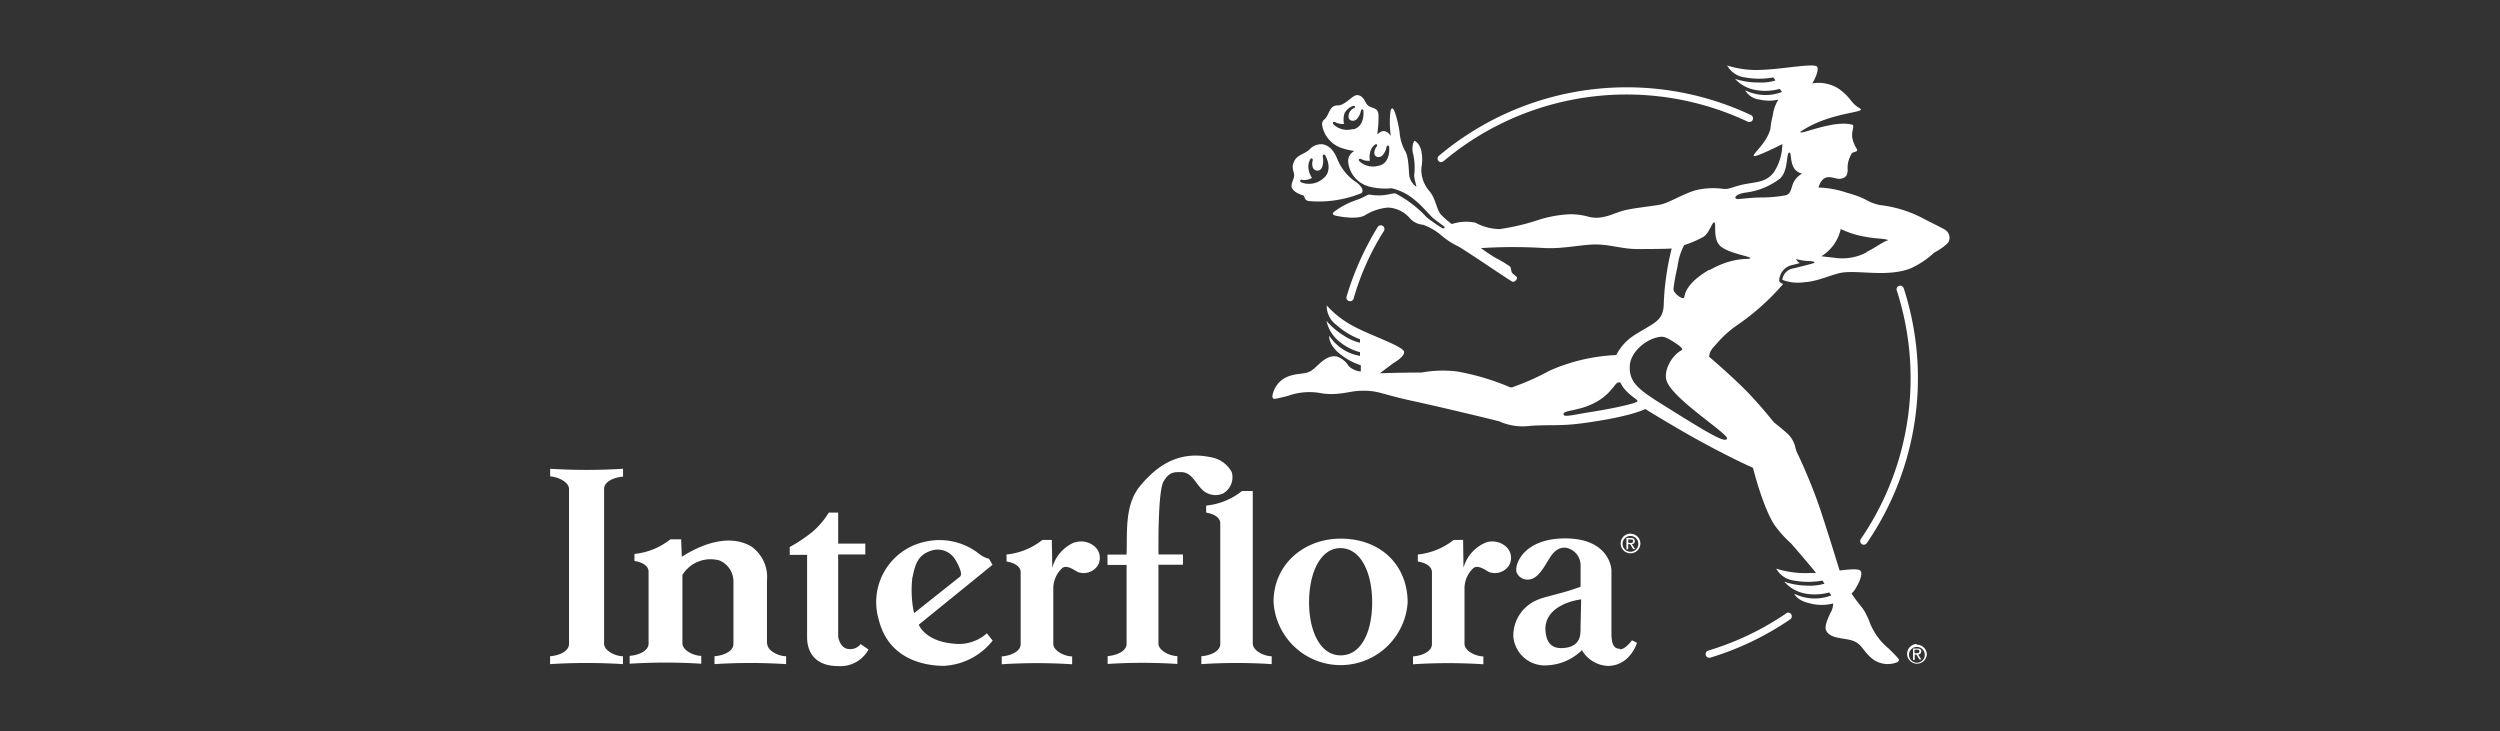 <svg id="Layer_1" data-name="Layer 1" xmlns="http://www.w3.org/2000/svg" viewBox="0 0 317 92.7"><rect x="0" y="0" width="317" height="92.7" fill="#333333" stroke="none"/><defs><style>.cls-1{fill:#fff;}</style></defs><title>clientes</title><path class="cls-1" d="M207.29,68.62c0-.28-.17-.41-.51-.41h-.55v1.44h.22V69h.25l.38.62h.25l-.41-.63a.37.37,0,0,0,.38-.39m-.84.22V68.4h.3c.15,0,.32,0,.32.21s-.17.24-.36.24Zm.27-1.16A1.25,1.25,0,1,0,208,68.93a1.24,1.24,0,0,0-1.26-1.25m0,2.28a1,1,0,1,1,1-1,1,1,0,0,1-1,1"/><path class="cls-1" d="M97.25,81.63v-8a4.74,4.74,0,0,0-2-4.35c-2.86-1.65-6.39-.22-8.8,1.32l-.08-2.21H85a8.74,8.74,0,0,1-4.55,1.85v.89c.46.07,1.71.35,1.79,1.3v9.17c0,1-1.38,1.49-2.4,1.56v1a71.47,71.47,0,0,1,9.08,0v-1c-1,0-2.39-.72-2.39-1.58V72.9a4.19,4.19,0,0,1,4.74-1.82A2.9,2.9,0,0,1,93,73.65v8c0,1-1.38,1.49-2.4,1.56v1a71.54,71.54,0,0,1,9.08,0v-1c-1,0-2.39-.72-2.39-1.58m10.41.67c-1.19,0-1.42-1.56-1.42-1.56V70.31h3.44V68.93h-3.44V65h-1.19a10.37,10.37,0,0,1-2.11,2.47,19.89,19.89,0,0,1-2.84,1.89v1h2.2V80.8c0,1.88,1,3.66,3.94,3.66a4.06,4.06,0,0,0,3.85-2.1l-1-.69a1.65,1.65,0,0,1-1.47.63m13.22-.69c-3.6-.31-4.38-2.4-4.38-2.4l9.35-7.59-.44-.77a3.05,3.05,0,0,1-1.16-.55,8.14,8.14,0,0,0-7.08-1.58,7.83,7.83,0,0,0-5.74,9.87c1.25,5,5.74,5.82,8.21,5.84a8.42,8.42,0,0,0,6.23-3.2l-.73-.93a5.34,5.34,0,0,1-4.26,1.31m-5.16-8.46c.36-1.84.79-2.82,2.4-3.34a2.59,2.59,0,0,1,3,1.14c.34.55,1,1.79.62,2.16l-5.84,4.64a13.88,13.88,0,0,1-.2-4.6m20.57-4.39A4.87,4.87,0,0,0,133.43,72l-.06-3.54h-1.19a8.73,8.73,0,0,1-4.55,1.85v.89c.46.07,1.71.35,1.79,1.3v9.17c0,1-1.38,1.49-2.4,1.56v1a69.11,69.11,0,0,1,8.93,0v-1c-1,0-2.39-.72-2.39-1.58V74.47a3.54,3.54,0,0,1,1.08-2.39c.54-.52,1.43.11,2,.44a2.14,2.14,0,0,0,2.53-.77,1.91,1.91,0,0,0-.22-2.31,2.57,2.57,0,0,0-2.64-.66m52.13,0A4.87,4.87,0,0,0,185.57,72l-.05-3.54h-1.19a8.75,8.75,0,0,1-4.55,1.85v.89c.47.07,1.71.35,1.79,1.3v9.17c0,1-1.38,1.49-2.4,1.56v1a69.09,69.09,0,0,1,8.92,0v-1c-1,0-2.39-.72-2.39-1.58V74.47a3.51,3.51,0,0,1,1.08-2.39c.54-.52,1.43.11,2,.44a2.14,2.14,0,0,0,2.53-.77,1.9,1.9,0,0,0-.22-2.31,2.57,2.57,0,0,0-2.64-.66M158.85,81.63V62.26h-1.36a8.72,8.72,0,0,1-4.55,1.85V65c.46.07,1.71.36,1.79,1.3V81.65c0,1-1.38,1.49-2.4,1.56v1a69.09,69.09,0,0,1,8.92,0v-1c-1,0-2.39-.72-2.39-1.58m-3.88-19a2.37,2.37,0,0,0,1.21-2.75A3.68,3.68,0,0,0,153.65,58c-3.52-.77-6.38.38-9,3.52-2.09,2.42-1.69,5.91-1.8,8.8h-2.42v1.31h2.42l0,10c0,1-1.38,1.49-2.4,1.56v1a67.79,67.79,0,0,1,8.84,0v-1c-1,0-2.4-.72-2.4-1.58v-10H150V70.31h-3.1s-.13-8,.65-9.28,1.38-1.16,2.37-1.16c1.32.11,1.76,1.65,2.75,2.42a2.43,2.43,0,0,0,2.31.33M170,68.3c-4.7,0-8.56,3.31-8.51,8.1a8.52,8.52,0,0,0,17,0c0-4.68-3.35-8.1-8.5-8.1m0,14.8c-2.55,0-4-3-4-6.74s1.46-6.88,4-6.86,4,3.07,4,6.86-1.39,6.74-4,6.74m35.44-.83c-.72,0-1.1-.45-1.1-2v-8s-.14-4-5.87-4c-5,0-6.35,3-6.19,4.17a1.43,1.43,0,0,0,1.38,1.05c1.35.07,2.15-1.65,2.89-2.8s1.42-1.27,2-1.24a2.27,2.27,0,0,1,1.88,2.18v2.77s-.76.28-1.71.57c-1.42.42-3.13.81-3.52,1a4.91,4.91,0,0,0-3.3,4.72,4,4,0,0,0,4.36,3.67,6.71,6.71,0,0,0,4.34-1.92,4,4,0,0,0,3.36,2c2.79-.08,3.62-2.93,3.62-2.93l-.64-.32s-.79,1.13-1.51,1.15m-5-3c-.06.57.41,2.81-2.47,2.84-1.89,0-1.94-1.75-2-2.44C196,76.48,200.49,76,200.49,76ZM69.76,59.41v1c1,.05,2.39.72,2.39,1.58V81.65c0,1-1.38,1.49-2.4,1.56v1a74,74,0,0,1,9.24,0v-1c-1,0-2.39-.72-2.39-1.58V62c0-1,1.39-1.49,2.4-1.56v-1a74,74,0,0,1-9.24,0"/><path class="cls-1" d="M171.18,38.2a.47.47,0,0,0,.46-.35,33.16,33.16,0,0,1,3.84-8.57.47.47,0,0,0-.15-.64.46.46,0,0,0-.64.15,37.28,37.28,0,0,0-3.95,8.83.45.45,0,0,0,.34.56h.11m70.2-1.64a.46.46,0,1,0-.88.29,36.11,36.11,0,0,1-4.56,31.52.46.46,0,0,0,.12.64.47.47,0,0,0,.26.08.46.46,0,0,0,.38-.2h0a37,37,0,0,0,4.68-32.33m-58.64-16a.46.46,0,0,0,.3-.11,36.05,36.05,0,0,1,38.57-5,.46.46,0,1,0,.4-.84,37,37,0,0,0-39.56,5.16.46.46,0,0,0,.3.82"/><path class="cls-1" d="M243.63,82.64c0-.28-.17-.41-.51-.41h-.55v1.44h.22V83H243l.38.62h.25l-.41-.63a.37.37,0,0,0,.38-.39m-.84.22v-.44h.3c.15,0,.32,0,.32.21s-.17.24-.36.24Zm.27-1.16A1.25,1.25,0,1,0,244.32,83a1.24,1.24,0,0,0-1.26-1.25m0,2.28a1,1,0,1,1,1-1,1,1,0,0,1-1,1"/><path class="cls-1" d="M236.68,32a6.53,6.53,0,0,1-4,.69l-1.21-.13-.52-.07a5.42,5.42,0,0,0,2.46-3.45,11.73,11.73,0,0,0,3.22,1c1.18.23,2.33.19,2.81.41-.88.3-1.57.93-2.79,1.51m-10.32-7.18a17.39,17.39,0,0,1-2.93.26c-1.27,0-2.71.2-3,.2-.61,0-.51-.58.86-.81a8.94,8.94,0,0,0,4.48-1.82c1.06-1.06.73-3.24,1.14-3.26s-.15,2.25,1.62,2.66c-1.77,1.06-.94,2.47-2.13,2.77m-9.61,9.41c-3.15,1.82-3.1,3.26-3.22,3.56s-1.39-.53-1.34-1.14a23.94,23.94,0,0,1,.5-2.75,8,8,0,0,1,.85-2.78A13.15,13.15,0,0,0,216.05,30c.74-.55,1-1.79,1.32-1.8s-.27,2.18.85,3.07,3.75,1.23,3.72,1.47-2-.3-5.19,1.52M219,55.62c-.23.57-2.14-.55-6.74-3.41-4-2.52-5.75-3.38-5.6-5.86.11-1.69,1.94-3.25,3.56-3.59.75-.16,1,0,1.89.52,1.11.7,1.35,1,1.1,1.14-1.33.72-2.37,2.75-1.83,4,1,2.37,7.84,6.63,7.61,7.2m-11.37-4.74c-.06.25-3,.9-5.71,1.33s-3.7.76-3.65.27,1.93-.33,4-1.43,2.5-2.51,2.94-2.56.16.15.93,1,1.57,1.17,1.51,1.42M174.83,21a2.48,2.48,0,0,1-2.47-.57c-.16-.18,0-.38.24-.26a1.87,1.87,0,0,0,1.11.21,2.45,2.45,0,0,1,.1-1.33,1.62,1.62,0,0,1,.57-.73c.21-.14.31.12.18.26a1.33,1.33,0,0,0-.29.7c-.08.65.61.8,1,.45a2.18,2.18,0,0,0,.55-1.12c.08-.28.31-.16.33.06s.14,2-1.3,2.34m-3.31-4.65a2.49,2.49,0,0,1-2.47-.61c-.16-.18,0-.38.24-.26a2,2,0,0,0,1.11.23,2.72,2.72,0,0,1,.06-1.35,2,2,0,0,1,1.07-.93c.27-.09.35.19.21.23a1.18,1.18,0,0,0-.76,1c-.09.65.6.81,1,.47a2.18,2.18,0,0,0,.57-1.11c.09-.28.31-.16.32.06s.12,2-1.33,2.32m75.26,12.85h0c-.47-.34-1.33-.71-2.79-1.47A15.5,15.5,0,0,0,238.36,26c-1.85-.42-1.34-.77-4.14-1.55a12.32,12.32,0,0,0-3.64-.67c.67-2.14,2-1,2.76-1.11s1-.49.93-1.42a3.64,3.64,0,0,1,.58-1.87,5.36,5.36,0,0,0,.57-.21c.09-.05.09-.18,0-.32a4.08,4.08,0,0,1-.54-1.32c-.14-.8.23-1.41.07-1.69-2.41-.75-7.09,1.48-6.63.85,3.72-2.53,8.48-2.37,7.52-2.94-1.3-.77-1-1.28-2.71-2.51a4.77,4.77,0,0,0-3.33-.67c.25-.41.85-1.53.63-2.08s-4.34.28-7.09.37A12.18,12.18,0,0,1,219,8.3a3,3,0,0,0,2.3,1.52,9.87,9.87,0,0,0,3.54,0c.06,0,.28.39.28.39a6.53,6.53,0,0,1-2.18.25A9.36,9.36,0,0,1,220,10a4.64,4.64,0,0,0,2.73,1.43,6.81,6.81,0,0,0,2.94-.16l.29.39a5.82,5.82,0,0,1-4.68-.22,2.43,2.43,0,0,0,1.86,1.19,5.28,5.28,0,0,0,2.36,0,4.92,4.92,0,0,0-.71,2,10.58,10.58,0,0,0-.3,1.68c-.42,1.82-2.39,3.3-2.09,3.47S226,18.27,226,18.27a6.63,6.63,0,0,1-1.1,3.61c-1.11,1.41-2.47,1.13-4.39,1.64-1,.27-1.35.5-2,.43a9.41,9.41,0,0,0-3.41.15c-1.59.43-3.43,1.59-4.46,1.82s-3.87.47-5.08.87l-.9.31a7.07,7.07,0,0,1-1.91.5,4.29,4.29,0,0,1-1.26-.1,8.17,8.17,0,0,0-2.65-.32,15.2,15.2,0,0,0-3.68.68,28.82,28.82,0,0,1-5,1.19,6.65,6.65,0,0,1-3.07-.81,5.72,5.72,0,0,0-3,.17,10.9,10.9,0,0,1-1.37-1.19c-.61-.71-.63-2-1.48-3a4.07,4.07,0,0,1-1-3,5.41,5.41,0,0,0,0-2c-.19-1-.8-1.4-.93-1.34a2.33,2.33,0,0,0-.12,1.64,8.1,8.1,0,0,1,.13,2.72c0,.53.34,1.42.26,1.42a2.07,2.07,0,0,1-.89-1.47c-.06-.37-.05-2.44-.56-3.11a5.92,5.92,0,0,1-.67-2.41c-.29-1.73-.71-3-.93-2.92s-.2.31-.26.74a12.22,12.22,0,0,0,.09,2.76h0c-.33-.54-.85-.81-1.35-.49a4.15,4.15,0,0,0-.38.28,14.27,14.27,0,0,0,.17-2.21c0-1-.35-1-.93-1.24s-.56-.39-.87-.91-.81-.79-1.3-.5-1.34,1.18-2,1.18-.89.21-1.3,1.1-.66.58-.77,1.26a3.69,3.69,0,0,0,2.53,3.06,8.19,8.19,0,0,0,1.58.36,1.47,1.47,0,0,0-.8,1.24,3.59,3.59,0,0,0,2.62,3.26,8.1,8.1,0,0,0,2.89.23,6.91,6.91,0,0,1,3.11,1.64c.59.43,1.59,1.61,2.1,2.1.21.2,1.46,1.08,1.56,1.2h0A.88.88,0,0,0,183,29a19.51,19.51,0,0,1-2.1-1.45,14.58,14.58,0,0,0-3.91-3c-.26-.11-.76.12-1.6.2a6.4,6.4,0,0,1-1.74-.08c-.31,0-.49.3-1.82.75a9.86,9.86,0,0,0-2.65,1.42c-.33.24-.13.41.09.48s2.67.59,3.77,0a6.57,6.57,0,0,1,2.94-1,3.87,3.87,0,0,1,2.71,1.26,2.52,2.52,0,0,0,1.77.92,7.63,7.63,0,0,1,2.39,1.42,9,9,0,0,0,2,1.29c1,.54,6.57,4.36,6.91,4.5s.71-.43.57-.58-.51-.4-.6-.54-.15-.63-.23-.77a13.57,13.57,0,0,0-1.77-1.07,23.13,23.13,0,0,1-1.95-1.29,65.1,65.1,0,0,1,8.19,0c2.46.08,4.61-.46,6.35-.46,1.91,0,3.36.58,5.32.58,3.54,0,4.33-.07,4.33-.07a34.11,34.11,0,0,0-1,6.85c0,2.36-1.13,2.49-3.62,4.07a6.48,6.48,0,0,0-2.41,2.59A23.34,23.34,0,0,0,196.49,47a31.32,31.32,0,0,1-4.58,2.05.59.59,0,0,1-.42.06,30.84,30.84,0,0,0-6.68-2,15,15,0,0,0-4.57.13c-2.67,0-5.27.09-5.27.09l1.7-1.28c.5-.29,1.3-.84,1.38-1.35.11-.73-3.88-2-6.3-3.27a12.18,12.18,0,0,1-3.52-2.7,3,3,0,0,0,1.22,2.47,9.71,9.71,0,0,0,3,1.82l0,0,0,.44a6.43,6.43,0,0,1-2-.87,9.36,9.36,0,0,1-2.25-1.9,4.64,4.64,0,0,0,1.63,2.62,6.84,6.84,0,0,0,2.62,1.35l0,.23v.24a5.82,5.82,0,0,1-3.9-2.56s-.15.89,1,2a7.89,7.89,0,0,0,3,1.74l0,.8a2.54,2.54,0,0,1-1.54-.7,2.79,2.79,0,0,0-1.55-1.22c-1.24-.15-2,.83-2.91,1.61s-1.72.4-3.17.92a3.18,3.18,0,0,0-2.05,2.56c.14.36-.1.44,2-.09a8,8,0,0,1,4.35-.3c2.11.28,3.42-.3,4.85-.34,2.28-.06,2.43.39,6.58,1.29s10.88,2.54,11,2.59a7.28,7.28,0,0,0,3.83.58c2.45-.2,3.76.06,6.77-.35,6.28-.85,7.9-1.8,7.9-1.8S211,53.34,214,55.06c4.84,2.75,8.28,4.26,8.28,4.26s1.21,4.9,2.7,7.21a14.16,14.16,0,0,0,2.12,2.37c1.14,1.31,2.17,2.51,3.18,3.75l-.66,0a12.19,12.19,0,0,1-4.4-.55,3,3,0,0,0,2.3,1.52,9.87,9.87,0,0,0,3.54,0c.06,0,.28.39.28.39a6.57,6.57,0,0,1-2.18.25,9.37,9.37,0,0,1-2.91-.5A4.63,4.63,0,0,0,229,75.28a6.82,6.82,0,0,0,2.94-.16l.23.3,0,.09a5.83,5.83,0,0,1-4.66-.23s.32.84,1.86,1.19a5.86,5.86,0,0,0,3.08.05,2.53,2.53,0,0,1-.39,1.27c-.26.6-.74,1.6-.52,2.12.51,1.14,2.25.93,3.41,1.34s1.23,1.27,2.42,2.25a3.18,3.18,0,0,0,3.26.44c.23-.31.43-.14-1.14-1.7a8,8,0,0,1-2.5-3.57c-.8-1.83-.85-1.4-2.22-3.41a2.42,2.42,0,0,0,.47-.56s1-1.55.73-2.24c-.15-.38-1.27-.29-2.71-.12,0,0-1.5-4.93-2.61-8.22a68.32,68.32,0,0,0-2.83-6.83,5.2,5.2,0,0,1-.2-.7,3.5,3.5,0,0,0-.73-1.36c-.45-.5-1.79-1.54-1.93-1.66s-1-1.29-2.89-3.34-5.36-5-5.36-5c.13-.83.38-1,1.14-1.85a13.05,13.05,0,0,1,2.38-2.12A30.45,30.45,0,0,0,226.11,36h0a.82.82,0,0,1-.5-.35l0-.1v-.11a2.1,2.1,0,0,1,1.76-1.86l.6-.16.24-.06c-.4-.24-.49-.52-.42-.49a9.21,9.21,0,0,0,1.32.22h.11c.58,0,1.2.14.64.31-1,.29-1,.26-2.38.62A1.66,1.66,0,0,0,226,35.49a5.66,5.66,0,0,0,2.82.29c1.66-.08,3.47-1,4.74-1.21,2.18-.33,5.79.6,8.7-.54a11,11,0,0,0,3-2A7.25,7.25,0,0,0,247,30.8a1.18,1.18,0,0,0-.27-1.6"/><path class="cls-1" d="M165.15,22.82a2,2,0,0,0,1.21-.26,2.7,2.7,0,0,1-.46-1.38,1.81,1.81,0,0,1,.26-1c.15-.23.36,0,.29.18a1.47,1.47,0,0,0,0,.83.62.62,0,0,0,1.19,0,2.37,2.37,0,0,0,.08-1.36c0-.31.24-.29.35-.08s1,1.91-.32,2.91a2.72,2.72,0,0,1-2.74.47c-.24-.11-.2-.36.13-.36m-1.32,1c.08.37.59.76,1.41,1,.26.09.08.65.78.73a14.39,14.39,0,0,0,6.6-1c.35-.26.11-.84-.62-1.38a6.31,6.31,0,0,1-2.38-2.87c-.63-1.55-1.29-1.77-1.79-1.94A2,2,0,0,0,166,19c-.79.65-1.48.6-1.91,1.47s.09,1.37,0,1.9-.42.89-.29,1.48"/><path class="cls-1" d="M226.5,77.77a35.9,35.9,0,0,1-9.91,4.73h0a.46.46,0,0,0,.31.88h0A36.83,36.83,0,0,0,227,78.53a.46.46,0,0,0-.52-.77"/></svg>